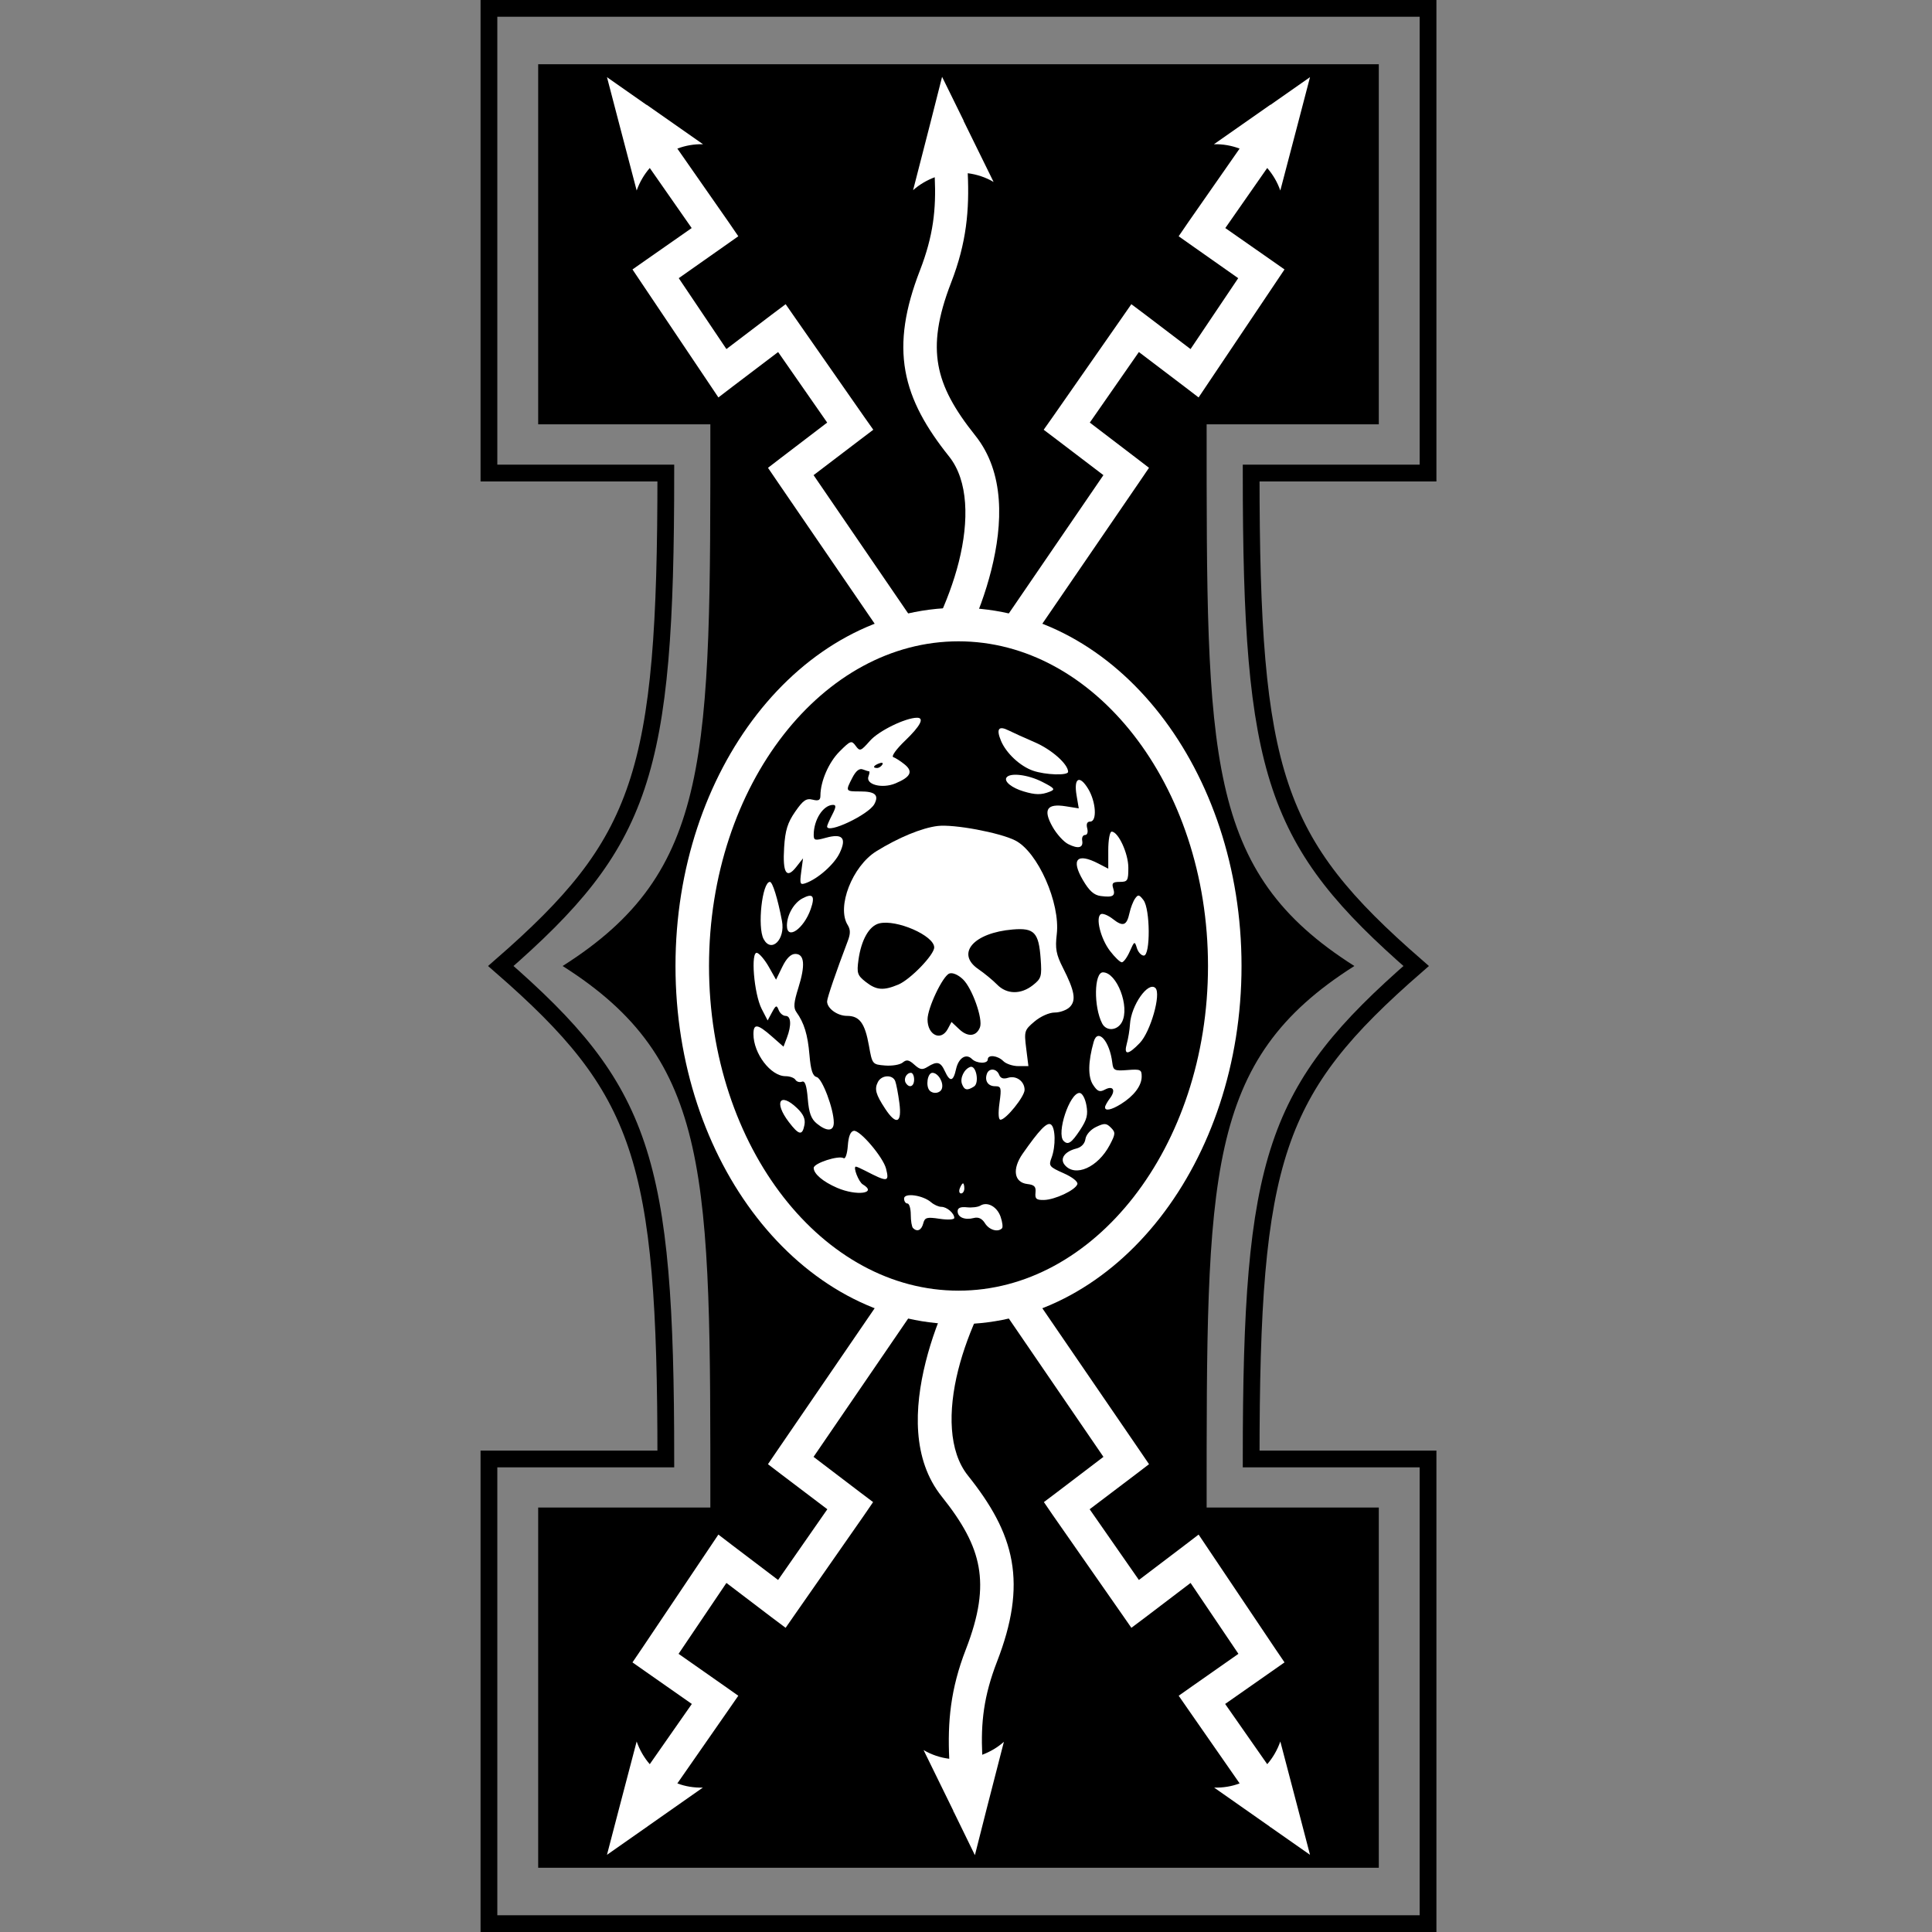 <?xml version="1.0" encoding="UTF-8" standalone="no"?>
<!-- Created with Inkscape (http://www.inkscape.org/) -->

<svg
   xmlns:dc="http://purl.org/dc/elements/1.1/"
   xmlns:cc="http://creativecommons.org/ns#"
   xmlns:rdf="http://www.w3.org/1999/02/22-rdf-syntax-ns#"
   xmlns:svg="http://www.w3.org/2000/svg"
   xmlns="http://www.w3.org/2000/svg"
   xmlns:sodipodi="http://sodipodi.sourceforge.net/DTD/sodipodi-0.dtd"
   xmlns:inkscape="http://www.inkscape.org/namespaces/inkscape"
   width="345.75"
   height="345.75"
   id="svg3878"
   version="1.1"
   inkscape:version="0.48.2 r9819"
   sodipodi:docname="Faction-Invictus.svg">
  <rect width="100%" height="100%" fill="#808080" stroke="none"/>
  <defs
     id="defs3880" />
  <sodipodi:namedview
     id="base"
     pagecolor="#ffffff"
     bordercolor="#666666"
     borderopacity="1.0"
     inkscape:pageopacity="0.0"
     inkscape:pageshadow="2"
     inkscape:zoom="0.7995002"
     inkscape:cx="500.80435"
     inkscape:cy="65.824798"
     inkscape:document-units="px"
     inkscape:current-layer="layer1"
     showgrid="false"
     inkscape:snap-midpoints="true"
     showguides="true"
     inkscape:guide-bbox="true"
     inkscape:object-paths="true"
     inkscape:snap-global="true"
     inkscape:window-width="1606"
     inkscape:window-height="1029"
     inkscape:window-x="70"
     inkscape:window-y="-4"
     inkscape:window-maximized="1"
     fit-margin-top="0"
     fit-margin-left="0"
     fit-margin-right="0"
     fit-margin-bottom="0" />
  <g
     inkscape:label="Ebene 1"
     inkscape:groupmode="layer"
     id="layer1"
     transform="translate(-492.562,-341.531)">
    <g
       id="g7620"
       transform="translate(86,0)">
      <path
         inkscape:connector-curvature="0"
         id="rect3956"
         d="m 494.062,343.031 0,83.156 31.656,0 c 0,54.058 -4.156,66.11 -29.531,88.219 25.375,22.108 29.531,34.161 29.531,88.219 l -31.656,0 0,83.156 84.031,0 84.031,0 0,-83.156 -31.656,0 c 0,-54.058 4.156,-66.11 29.531,-88.219 -25.375,-22.108 -29.531,-34.161 -29.531,-88.219 l 31.656,0 0,-83.156 -84.031,0 -84.031,0 z"
         style="color:#000000;fill:none;stroke:#000000;stroke-width:3;marker:none;visibility:visible;display:inline;overflow:visible;enable-background:accumulate" />
      <path
         inkscape:connector-curvature="0"
         id="path3970"
         d="m 502.875,353.031 0,64.438 30.812,0 c 0,59.674 0.26,80.018 -26.438,96.938 26.698,16.919 26.438,37.232 26.438,96.906 l -30.812,0 0,64.469 75.219,0 75.219,0 0,-64.469 -30.812,0 c 0,-59.674 -0.26,-79.987 26.438,-96.906 C 622.24,497.487 622.5,477.143 622.5,417.469 l 30.812,0 0,-64.438 -75.219,0 -75.219,0 z"
         style="color:#000000;fill:#000000;stroke:none;stroke-width:1;marker:none;visibility:visible;display:inline;overflow:visible;enable-background:accumulate" />
      <path
         inkscape:connector-curvature="0"
         id="path5384"
         d="m 575.156,355.281 -2.125,8.375 -3.062,11.906 c 1.164,-1.03 2.483,-1.786 3.875,-2.312 0.259,5.753 -0.25,10.481 -2.656,16.688 -2.642,6.814 -3.56,12.557 -2.594,17.969 0.966,5.411 3.752,10.232 7.812,15.312 3.47,4.342 3.581,11.532 1.75,18.844 -1.831,7.311 -5.554,14.485 -8.031,17.812 -6.606,8.872 -5.005,19.103 -2.094,28.438 2.911,9.334 6.999,18.455 7.062,26.125 0.08,9.623 4.602,19.051 7.344,27.844 2.742,8.793 3.857,16.287 -1.188,23.062 -3.171,4.259 -6.975,11.727 -9.031,19.938 -2.056,8.211 -2.447,17.404 2.875,24.062 3.746,4.687 5.869,8.536 6.594,12.594 0.724,4.058 0.123,8.581 -2.281,14.781 -2.769,7.141 -3.27,12.987 -2.969,19.562 -1.598,-0.201 -3.148,-0.711 -4.594,-1.562 l 5.344,10.906 c 0.005,0.053 -0.005,0.103 0,0.156 l 0.062,0 3.781,7.75 2.125,-8.375 3.062,-11.906 c -1.166,1.033 -2.479,1.786 -3.875,2.312 -0.259,-5.753 0.25,-10.481 2.656,-16.688 2.642,-6.814 3.56,-12.589 2.594,-18 -0.966,-5.411 -3.752,-10.2 -7.812,-15.281 -3.47,-4.342 -3.581,-11.532 -1.75,-18.844 1.831,-7.311 5.554,-14.517 8.031,-17.844 6.606,-8.872 5.005,-19.072 2.094,-28.406 -2.911,-9.334 -6.999,-18.455 -7.062,-26.125 -0.08,-9.623 -4.602,-19.051 -7.344,-27.844 -2.742,-8.793 -3.857,-16.287 1.188,-23.062 3.171,-4.259 6.975,-11.727 9.031,-19.938 2.056,-8.211 2.447,-17.404 -2.875,-24.062 -3.746,-4.687 -5.869,-8.536 -6.594,-12.594 -0.724,-4.058 -0.123,-8.581 2.281,-14.781 2.769,-7.141 3.27,-12.987 2.969,-19.562 1.598,0.201 3.179,0.711 4.625,1.562 L 579,363.156 c -0.004,-0.043 0.004,-0.082 0,-0.125 l -0.031,0 -3.812,-7.75 z"
         style="font-size:medium;font-style:normal;font-variant:normal;font-weight:normal;font-stretch:normal;text-indent:0;text-align:start;text-decoration:none;line-height:normal;letter-spacing:normal;word-spacing:normal;text-transform:none;direction:ltr;block-progression:tb;writing-mode:lr-tb;text-anchor:start;baseline-shift:baseline;color:#000000;fill:#ffffff;fill-opacity:1;stroke:none;stroke-width:6;marker:none;visibility:visible;display:inline;overflow:visible;enable-background:accumulate;font-family:Sans;-inkscape-font-specification:Sans" />
      <path
         inkscape:connector-curvature="0"
         id="path7364"
         d="m 515.188,355.344 2.188,8.375 3.125,11.906 c 0.535,-1.514 1.337,-2.871 2.344,-4.031 l 7.5,10.75 -8.188,5.719 -2.406,1.688 1.656,2.469 11.938,17.781 1.781,2.656 2.531,-1.938 8.156,-6.188 8.781,12.625 -8.312,6.344 -2.281,1.75 1.594,2.344 29.5,43.094 0,43.719 0,44.625 0,0.938 0.531,0.75 28.406,41.531 -8.375,6.375 -2.281,1.719 1.625,2.375 12.25,17.562 1.781,2.562 2.5,-1.875 8.094,-6.156 8.562,12.688 -8.25,5.781 L 617.5,645 l 1.688,2.438 9.219,13.25 c -1.436,0.544 -2.965,0.791 -4.562,0.75 l 9.938,6.969 0.094,0.125 0.031,-0.031 7.094,4.969 -2.188,-8.375 -3.125,-11.906 c -0.538,1.521 -1.33,2.898 -2.344,4.062 l -7.531,-10.781 8.219,-5.75 2.406,-1.688 -1.656,-2.438 -11.938,-17.781 -1.781,-2.656 -2.531,1.938 -8.156,6.188 -8.812,-12.656 8.375,-6.344 2.25,-1.719 -1.594,-2.344 -29.5,-43.094 0,-43.719 0,-44.625 0,-0.938 -0.531,-0.75 -28.406,-41.531 8.375,-6.375 2.312,-1.75 -1.656,-2.344 -12.25,-17.562 -1.781,-2.562 -2.5,1.875 L 536.562,404 528.031,391.312 536.25,385.531 538.688,383.812 537,381.344 527.781,368.125 c 1.436,-0.544 2.996,-0.823 4.594,-0.781 l -10,-7 -0.062,-0.062 -0.031,0.031 -7.094,-4.969 z"
         style="font-size:medium;font-style:normal;font-variant:normal;font-weight:normal;font-stretch:normal;text-indent:0;text-align:start;text-decoration:none;line-height:normal;letter-spacing:normal;word-spacing:normal;text-transform:none;direction:ltr;block-progression:tb;writing-mode:lr-tb;text-anchor:start;baseline-shift:baseline;color:#000000;fill:#ffffff;fill-opacity:1;stroke:none;stroke-width:6;marker:none;visibility:visible;display:inline;overflow:visible;enable-background:accumulate;font-family:Sans;-inkscape-font-specification:Sans" />
      <path
         style="font-size:medium;font-style:normal;font-variant:normal;font-weight:normal;font-stretch:normal;text-indent:0;text-align:start;text-decoration:none;line-height:normal;letter-spacing:normal;word-spacing:normal;text-transform:none;direction:ltr;block-progression:tb;writing-mode:lr-tb;text-anchor:start;baseline-shift:baseline;color:#000000;fill:#ffffff;fill-opacity:1;stroke:none;stroke-width:6;marker:none;visibility:visible;display:inline;overflow:visible;enable-background:accumulate;font-family:Sans;-inkscape-font-specification:Sans"
         d="m 641,355.344 -2.188,8.375 -3.125,11.906 c -0.535,-1.514 -1.337,-2.871 -2.344,-4.031 l -7.5,10.75 8.188,5.719 2.406,1.688 -1.656,2.469 -11.938,17.781 -1.781,2.656 -2.531,-1.938 -8.156,-6.188 -8.781,12.625 8.312,6.344 2.281,1.75 -1.594,2.344 -29.5,43.094 0,43.719 0,44.625 0,0.938 -0.531,0.75 -28.406,41.531 8.375,6.375 2.281,1.719 -1.625,2.375 -12.25,17.562 -1.781,2.562 -2.5,-1.875 -8.094,-6.156 -8.562,12.688 8.25,5.781 2.438,1.719 -1.688,2.438 -9.219,13.25 c 1.436,0.544 2.965,0.791 4.562,0.75 l -9.938,6.969 -0.094,0.125 -0.031,-0.031 -7.094,4.969 2.188,-8.375 3.125,-11.906 c 0.538,1.521 1.33,2.898 2.344,4.062 l 7.531,-10.781 -8.219,-5.75 -2.406,-1.688 1.656,-2.438 11.938,-17.781 1.781,-2.656 2.531,1.938 8.156,6.188 8.812,-12.656 -8.375,-6.344 -2.25,-1.719 1.594,-2.344 29.5,-43.094 0,-43.719 0,-44.625 0,-0.938 0.531,-0.75 28.406,-41.531 -8.375,-6.375 -2.312,-1.75 1.656,-2.344 12.25,-17.562 1.781,-2.562 2.5,1.875 8.094,6.156 8.531,-12.688 -8.219,-5.781 -2.438,-1.719 1.688,-2.469 9.219,-13.219 c -1.436,-0.544 -2.996,-0.823 -4.594,-0.781 l 10,-7 0.062,-0.062 0.031,0.031 7.094,-4.969 z"
         id="path7571"
         inkscape:connector-curvature="0" />
      <path
         transform="translate(200,0)"
         d="m 425.745,514.404 c 0,33.746 -21.333,61.102 -47.649,61.102 -26.316,0 -47.649,-27.356 -47.649,-61.102 0,-33.746 21.333,-61.102 47.649,-61.102 26.316,0 47.649,27.356 47.649,61.102 z"
         sodipodi:ry="61.101864"
         sodipodi:rx="47.648968"
         sodipodi:cy="514.40399"
         sodipodi:cx="378.09641"
         id="path7573"
         style="color:#000000;fill:#000000;fill-opacity:1;fill-rule:nonzero;stroke:#ffffff;stroke-width:6;marker:none;visibility:visible;display:inline;overflow:visible;enable-background:accumulate"
         sodipodi:type="arc" />
      <path
         style="fill:#ffffff;stroke:none"
         d="m 567.326,517.729 c -2.674,1.12 -3.938,1.015 -5.847,-0.489 -1.478,-1.163 -1.61,-1.564 -1.289,-3.907 0.492,-3.594 1.91,-6.098 3.708,-6.55 3.077,-0.773 9.849,2.184 9.849,4.301 0,1.324 -4.271,5.744 -6.42,6.644 z m 24.077,0.113 c -2.159,1.699 -4.674,1.656 -6.4,-0.111 -0.755,-0.772 -2.263,-2.016 -3.353,-2.763 -4.085,-2.801 -0.853,-6.516 6.177,-7.099 3.824,-0.317 4.63,0.53 4.969,5.227 0.231,3.191 0.125,3.55 -1.394,4.746 z m -15.23,7.832 c -1.208,2.259 -3.629,1.114 -3.619,-1.712 0.008,-2.06 2.71,-7.754 3.895,-8.209 0.564,-0.216 1.552,0.199 2.422,1.017 1.656,1.557 3.636,7.119 3.064,8.61 -0.628,1.639 -2.163,1.793 -3.676,0.371 l -1.416,-1.331 z m -0.52,7.55 c 0.907,1.993 1.507,1.89 1.997,-0.34 0.444,-2.025 1.791,-2.894 2.847,-1.838 0.839,0.839 2.835,0.895 2.835,0.08 0,-0.908 1.765,-0.718 2.781,0.3 0.494,0.495 1.707,0.899 2.696,0.899 l 1.797,0 -0.399,-3.196 c -0.383,-3.064 -0.32,-3.263 1.5,-4.796 1.086,-0.915 2.631,-1.6 3.608,-1.6 0.94,0 2.151,-0.443 2.693,-0.985 1.177,-1.178 0.882,-2.871 -1.221,-7.011 -1.222,-2.406 -1.411,-3.432 -1.108,-6.012 0.657,-5.59 -3.396,-14.739 -7.437,-16.787 -2.772,-1.405 -10.971,-2.935 -13.872,-2.59 -2.813,0.335 -7.035,2.076 -10.982,4.526 -4.3,2.67 -7.138,9.971 -5.128,13.192 0.508,0.814 0.515,1.558 0.028,2.84 -2.1,5.527 -3.707,10.22 -3.709,10.836 -0.005,1.253 1.834,2.591 3.561,2.591 2.249,0 3.207,1.301 3.924,5.329 0.596,3.344 0.612,3.365 2.887,3.553 1.259,0.104 2.679,-0.136 3.156,-0.532 0.691,-0.574 1.117,-0.496 2.088,0.384 1.004,0.909 1.425,0.977 2.377,0.382 1.691,-1.057 2.316,-0.899 3.079,0.776 z m -6.998,2.098 c 0.626,1.014 1.498,0.665 1.498,-0.6 0,-0.659 -0.254,-1.199 -0.564,-1.199 -0.804,0 -1.371,1.091 -0.934,1.799 z m 10.07,0.218 c 0.422,1.101 0.93,1.205 2.142,0.436 1,-0.634 0.394,-3.861 -0.659,-3.509 -1.097,0.366 -1.89,2.01 -1.483,3.073 z m -5.776,1.181 c 0.653,0.653 1.877,0.455 2.165,-0.35 0.387,-1.081 -0.66,-2.848 -1.687,-2.848 -0.887,0 -1.25,2.425 -0.478,3.197 z m 12.48,2.198 c -0.255,1.857 -0.186,2.998 0.181,2.998 0.967,0 4.312,-4.145 4.312,-5.343 0,-1.535 -1.5,-2.626 -2.969,-2.159 -0.829,0.263 -1.347,0.084 -1.59,-0.55 -0.431,-1.125 -1.79,-1.244 -2.177,-0.191 -0.461,1.254 0.181,2.248 1.451,2.248 1.101,0 1.169,0.258 0.792,2.998 z m -20.449,1.045 c 1.983,3.012 3.016,2.583 2.534,-1.052 -0.219,-1.653 -0.552,-3.406 -0.74,-3.897 -0.469,-1.224 -2.449,-1.124 -3.107,0.157 -0.646,1.257 -0.384,2.214 1.314,4.792 z"
         id="path7600"
         inkscape:connector-curvature="0"
         sodipodi:nodetypes="sssssssssssssssssscsccssssscssssssssssscsssssscsssscsscscsssssssssssssss" />
      <path
         sodipodi:nodetypes="ssssssssssscsccsssscssssscssscssssssssssssssssssssssssssssssccssscsssscscscssscsssscsssssscscssssssssssssssssssssssssssssssscsscsssscsssscsssssssssssssssccsssssssssssscssscsssccssccssssss"
         inkscape:connector-curvature="0"
         id="path7604"
         d="m 569.952,561.302 c -0.22,-0.22 -0.399,-1.299 -0.399,-2.398 0,-1.099 -0.27,-1.998 -0.599,-1.998 -0.329,0 -0.599,-0.398 -0.599,-0.884 0,-1.078 3.354,-0.616 4.84,0.667 0.52,0.449 1.342,0.817 1.827,0.817 0.983,0 2.319,1.144 2.319,1.986 0,0.307 -1.151,0.375 -2.619,0.155 -2.308,-0.346 -2.657,-0.248 -2.939,0.831 -0.321,1.228 -1.083,1.572 -1.83,0.825 z m 12.882,-0.858 c -0.528,-0.846 -1.183,-1.154 -1.999,-0.94 -1.606,0.42 -2.896,-0.118 -2.896,-1.208 0,-0.603 0.52,-0.826 1.648,-0.707 0.906,0.095 1.987,-0.037 2.402,-0.293 1.266,-0.783 3.006,0.165 3.639,1.983 0.33,0.948 0.443,1.881 0.25,2.074 -0.751,0.752 -2.296,0.291 -3.044,-0.907 z m 9.04,-5.486 c 0.112,-1.059 -0.199,-1.389 -1.448,-1.533 -2.399,-0.278 -2.771,-2.677 -0.843,-5.435 2.975,-4.256 4.331,-5.666 5.031,-5.233 0.846,0.523 0.914,3.91 0.121,5.999 -0.537,1.414 -0.389,1.603 2.15,2.727 1.591,0.704 2.624,1.524 2.481,1.967 -0.344,1.059 -4.021,2.794 -5.993,2.829 -1.351,0.024 -1.615,-0.209 -1.498,-1.32 z m -35.5,-0.853 c -2.535,-1.095 -4.193,-2.504 -4.193,-3.563 0,-0.849 4.47,-2.299 5.37,-1.742 0.303,0.187 0.633,-0.81 0.735,-2.216 0.124,-1.717 0.48,-2.598 1.083,-2.683 1.099,-0.154 5.247,4.725 5.761,6.778 0.608,2.423 0.298,2.45 -3.806,0.326 -0.737,-0.381 -1.453,-0.693 -1.591,-0.693 -0.57,0 0.488,2.735 1.229,3.177 2.703,1.614 -1.096,2.124 -4.588,0.616 z m 21.948,0.104 c 0.19,-0.495 0.451,-0.899 0.58,-0.899 0.129,0 0.235,0.405 0.235,0.899 0,0.495 -0.261,0.899 -0.58,0.899 -0.319,0 -0.425,-0.405 -0.235,-0.899 z m 18.787,-4.197 c -0.931,-1.123 -0.019,-2.413 2.08,-2.94 0.882,-0.222 1.505,-0.874 1.623,-1.702 0.11,-0.772 0.919,-1.69 1.903,-2.161 1.485,-0.71 1.837,-0.694 2.652,0.122 0.854,0.855 0.835,1.14 -0.214,3.123 -2.117,4.001 -6.184,5.8 -8.044,3.558 z m -0.2,-4.296 c -1.333,-1.335 1.066,-8.593 2.841,-8.593 0.467,0 0.994,0.929 1.225,2.16 0.327,1.745 0.108,2.609 -1.14,4.496 -1.526,2.307 -2.145,2.717 -2.926,1.937 z m -49.191,-3.404 c -2.712,-3.559 -1.584,-5.417 1.496,-2.464 1.134,1.087 1.511,1.95 1.311,2.998 -0.376,1.971 -0.986,1.855 -2.807,-0.534 z m 5.036,0.306 c -1.031,-0.836 -1.423,-1.903 -1.634,-4.45 -0.199,-2.4 -0.496,-3.267 -1.045,-3.056 -0.422,0.162 -0.946,0.007 -1.163,-0.346 -0.217,-0.352 -1.014,-0.64 -1.77,-0.64 -2.655,0 -5.743,-4.05 -5.743,-7.533 0,-1.929 0.722,-1.841 3.267,0.395 l 2.111,1.855 0.606,-1.594 c 0.851,-2.24 0.753,-3.914 -0.229,-3.914 -0.459,0 -1.018,-0.472 -1.241,-1.049 -0.359,-0.925 -0.499,-0.877 -1.191,0.408 l -0.784,1.457 -1.06,-2.051 c -1.392,-2.694 -2.021,-10.434 -0.816,-10.037 0.459,0.151 1.407,1.291 2.107,2.532 l 1.272,2.257 1.124,-2.304 c 0.746,-1.529 1.527,-2.304 2.322,-2.304 1.65,0 1.827,2.003 0.541,6.095 -0.819,2.607 -0.894,3.548 -0.344,4.315 1.389,1.935 2.03,4.037 2.34,7.676 0.234,2.744 0.568,3.764 1.296,3.954 1.005,0.263 3.056,5.725 3.056,8.138 0,1.586 -1.21,1.665 -3.021,0.197 z m 51.563,-2.947 c 0.011,-0.247 0.406,-0.961 0.879,-1.587 1.098,-1.451 0.57,-2.347 -0.914,-1.552 -0.927,0.496 -1.324,0.332 -2.116,-0.878 -0.928,-1.418 -0.886,-4.11 0.12,-7.674 0.722,-2.559 2.872,-0.142 3.333,3.747 0.163,1.373 0.391,1.482 2.724,1.297 2.329,-0.184 2.545,-0.082 2.533,1.199 -0.015,1.626 -1.401,3.452 -3.71,4.886 -1.728,1.074 -2.879,1.301 -2.847,0.561 z m 3.902,-11.391 c 0.251,-0.907 0.505,-2.458 0.563,-3.447 0.201,-3.396 3.274,-7.762 4.559,-6.477 1.047,1.048 -0.88,7.817 -2.795,9.818 -2.112,2.206 -2.919,2.243 -2.327,0.106 z m -4.42,-3.597 c -1.538,-2.981 -1.442,-9.143 0.143,-9.143 2.497,0 4.855,6.181 3.398,8.906 -0.83,1.552 -2.794,1.683 -3.541,0.236 z m 1.4,-12.984 c -1.67,-2.192 -2.61,-5.963 -1.636,-6.566 0.327,-0.202 1.298,0.186 2.157,0.862 1.826,1.437 2.482,1.198 2.978,-1.084 0.198,-0.914 0.643,-2.066 0.987,-2.56 0.544,-0.781 0.744,-0.746 1.514,0.264 1.214,1.592 1.263,9.927 0.059,9.927 -0.456,0 -1.014,-0.607 -1.24,-1.349 -0.391,-1.284 -0.452,-1.256 -1.27,0.6 -0.472,1.072 -1.114,1.948 -1.425,1.948 -0.312,0 -1.267,-0.919 -2.124,-2.043 z m -61.982,-2.115 c -1.148,-2.146 -0.257,-10.231 1.127,-10.231 0.475,0 1.409,3.024 2.16,6.994 0.626,3.31 -1.912,5.809 -3.287,3.237 z m 4.172,-2.409 c 0,-1.886 1.221,-4.034 2.761,-4.859 1.885,-1.01 2.319,-0.454 1.494,1.914 -1.228,3.525 -4.255,5.62 -4.255,2.945 z m 56.162,-5.292 c -1.205,-0.154 -2.059,-0.917 -3.191,-2.851 -2.184,-3.73 -1.053,-4.939 2.77,-2.96 l 1.767,0.915 0,-3.313 c 0,-1.841 0.27,-3.313 0.608,-3.313 1.181,0 2.982,3.889 2.984,6.445 0.002,2.337 -0.125,2.548 -1.536,2.548 -1.243,0 -1.468,0.22 -1.174,1.149 0.435,1.372 -0.034,1.662 -2.228,1.381 z m -53.603,-4.326 0.324,-2.42 -1.22,1.552 c -1.749,2.225 -2.454,1.077 -2.162,-3.519 0.194,-3.05 0.617,-4.415 1.978,-6.38 1.414,-2.042 1.985,-2.436 3.121,-2.15 1.061,0.266 1.391,0.098 1.393,-0.711 0.008,-2.561 1.479,-5.961 3.419,-7.903 1.972,-1.973 2.15,-2.036 2.896,-1.014 0.746,1.021 0.905,0.964 2.568,-0.923 1.555,-1.766 6.356,-4.11 8.417,-4.11 1.364,0 0.589,1.48 -2.151,4.108 -1.577,1.512 -2.504,2.809 -2.105,2.942 0.393,0.131 1.3,0.713 2.016,1.293 1.579,1.28 1.11,2.259 -1.629,3.404 -2.389,0.999 -5.394,0.212 -4.828,-1.265 0.188,-0.49 0.237,-0.891 0.11,-0.891 -0.127,0 -0.64,-0.157 -1.139,-0.348 -0.601,-0.231 -1.224,0.264 -1.846,1.469 -1.272,2.462 -1.264,2.476 1.422,2.476 2.646,0 3.365,0.652 2.501,2.267 -1.015,1.897 -8.456,5.415 -8.456,3.998 0,-0.181 0.411,-1.125 0.914,-2.098 0.7,-1.354 0.735,-1.767 0.15,-1.76 -1.763,0.021 -3.46,2.659 -3.46,5.377 0,0.988 0.241,1.045 2.168,0.512 2.988,-0.826 3.763,0.028 2.476,2.729 -0.962,2.02 -3.88,4.606 -6.073,5.385 -1.016,0.36 -1.096,0.158 -0.804,-2.02 z m 14.509,-19.179 c 0.21,-0.34 -0.031,-0.44 -0.564,-0.236 -1.038,0.399 -1.228,0.828 -0.366,0.828 0.31,0 0.728,-0.267 0.93,-0.593 z m 33.264,14.211 c -0.817,-0.413 -2.082,-1.816 -2.811,-3.118 -1.721,-3.071 -0.995,-4.187 2.376,-3.647 l 2.331,0.373 -0.397,-2.352 c -0.524,-3.106 0.527,-3.693 2.072,-1.156 1.414,2.322 1.636,5.875 0.367,5.875 -0.548,0 -0.733,0.42 -0.529,1.199 0.18,0.69 0.018,1.199 -0.382,1.199 -0.382,0 -0.616,0.444 -0.519,0.987 0.235,1.318 -0.697,1.557 -2.507,0.641 z m -7.988,-9.431 c -2.095,-0.629 -3.498,-1.754 -3.065,-2.456 0.585,-0.947 3.836,-0.564 6.422,0.757 2.224,1.136 2.38,1.344 1.324,1.756 -1.514,0.592 -2.564,0.579 -4.681,-0.057 z m 1.686,-3.709 c -2.314,-0.807 -4.809,-3.144 -5.728,-5.363 -0.878,-2.122 -0.412,-2.738 1.386,-1.83 0.741,0.374 2.849,1.328 4.685,2.119 3.002,1.294 5.947,3.907 5.947,5.277 0,0.703 -4.07,0.572 -6.29,-0.203 z"
         style="fill:#ffffff" />
    </g>
  </g>
</svg>
